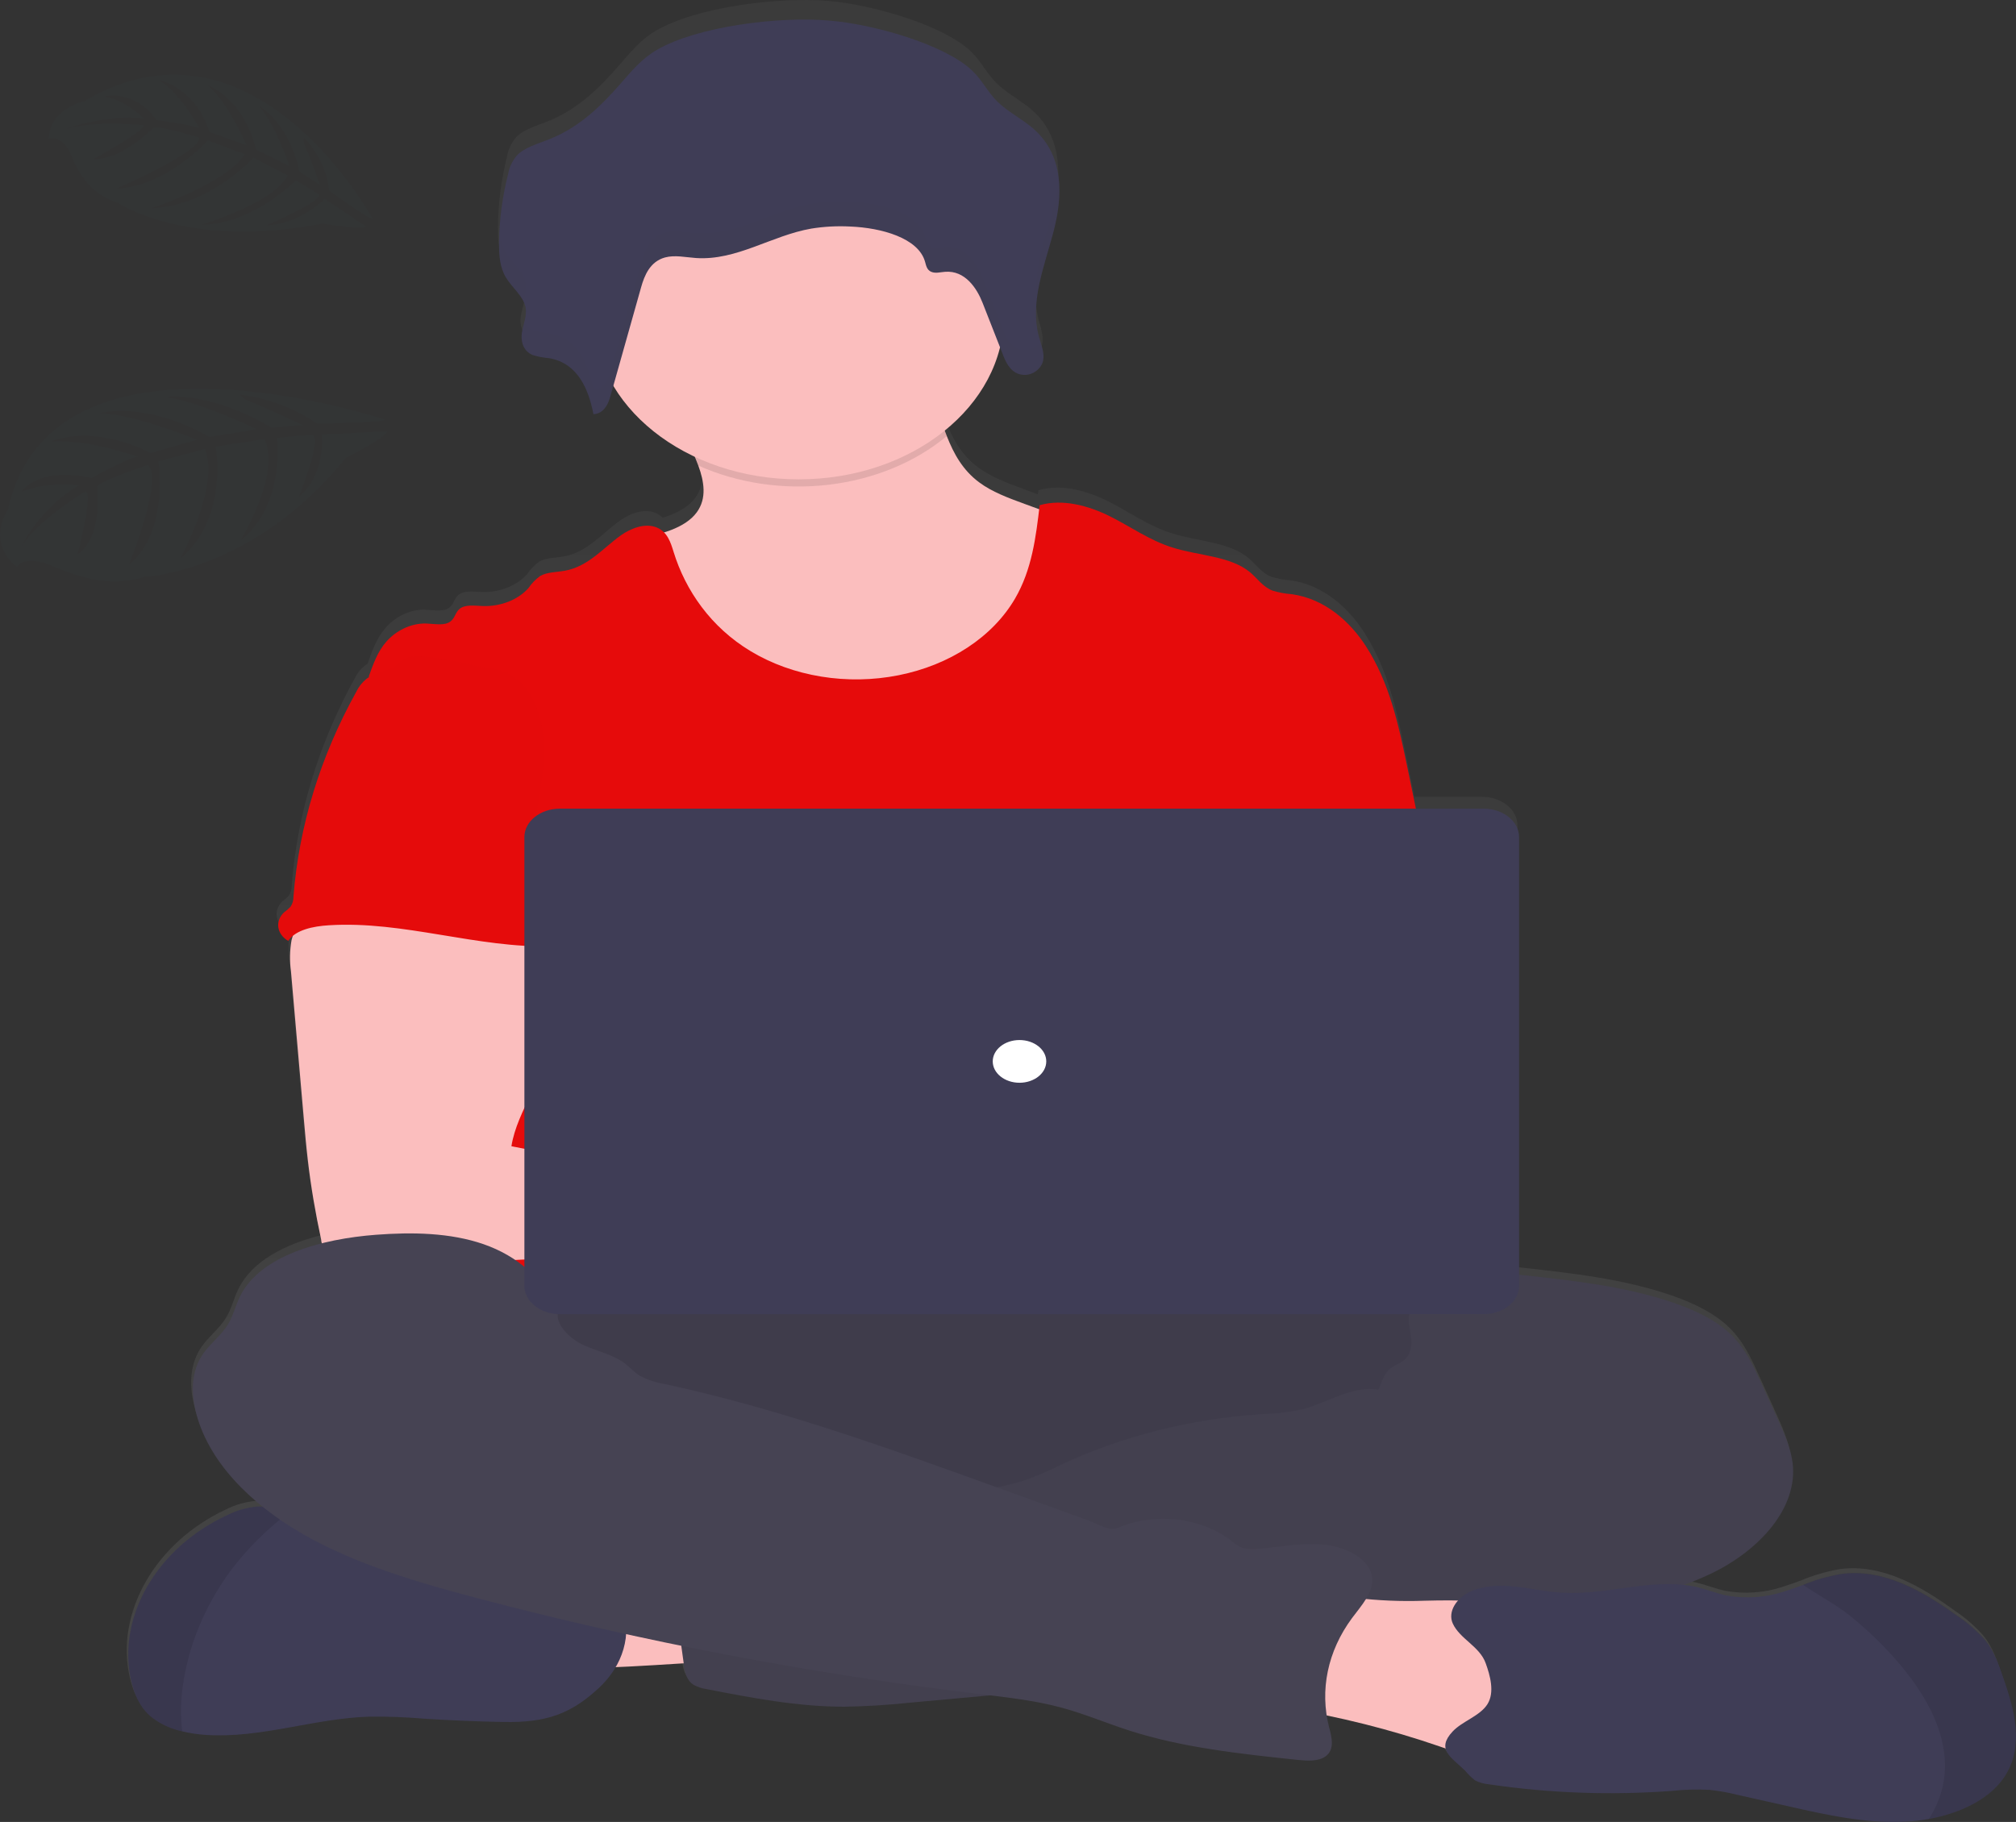 <svg width="552" height="499" viewBox="0 0 552 499" fill="none" xmlns="http://www.w3.org/2000/svg">
<rect x="0" y="0" width="552" height="499" fill="#333333" stroke="none"/>
<path d="M548.032 458.227C546.811 454.698 545.589 451.129 543.147 448.058C540.882 445.454 538.192 443.103 535.147 441.068C526.293 434.652 515.423 428.139 503.687 429.758C500.057 430.399 496.549 431.422 493.257 432.8C491.547 433.433 489.825 434.067 488.066 434.603C483.115 436.256 477.643 436.637 472.409 435.695C469.722 435.12 467.218 434.087 464.568 433.443C463.31 433.141 462.023 432.92 460.721 432.78C463.282 431.865 465.766 430.82 468.159 429.651C481.324 423.216 491.828 411.584 490.362 399.143C489.861 394.96 488.066 390.953 486.283 387.005L481.593 376.65C479.566 372.165 477.465 367.593 473.765 363.868C469.649 359.715 463.787 356.897 457.729 354.801C444.722 350.287 430.506 348.697 416.473 347.157L415.496 347.05V226.025C415.496 223.956 414.467 221.972 412.634 220.509C410.802 219.046 408.317 218.225 405.726 218.225H387.284C386.47 214.247 385.656 210.275 384.841 206.31C382.521 194.991 380.115 183.466 373.581 173.278C369.306 166.609 362.504 160.242 353.332 158.936C351.529 158.806 349.758 158.478 348.068 157.961C345.381 156.908 343.915 154.568 341.851 152.842C336.527 148.386 327.868 148.318 320.735 146.017C314.433 144.018 309.279 140.255 303.539 137.359C297.799 134.464 290.667 132.406 284.316 134.288C284.316 134.659 284.23 135.029 284.181 135.39L280.102 133.888C275.706 132.26 271.223 130.593 267.694 127.921C263.163 124.509 260.745 119.985 258.864 115.178C258.668 114.681 258.485 114.203 258.29 113.667C266.096 107.309 271.381 99.254 273.483 90.511L274.472 93.075C274.695 93.651 274.956 94.218 275.254 94.772C275.759 95.843 276.6 96.793 277.696 97.531C278.009 97.727 278.354 97.888 278.722 98.009C279.06 98.116 279.412 98.188 279.773 98.223C280.28 98.273 280.794 98.243 281.287 98.135C282.113 97.931 282.871 97.582 283.505 97.113C284.139 96.644 284.633 96.067 284.951 95.425C285.146 95.042 285.289 94.643 285.378 94.236C285.426 93.99 285.454 93.743 285.464 93.495C285.464 93.417 285.464 93.339 285.464 93.261C285.464 93.183 285.464 92.919 285.464 92.754C285.464 92.588 285.464 92.578 285.464 92.481C285.464 92.383 285.464 92.159 285.403 91.993V91.74C285.403 91.545 285.33 91.35 285.281 91.164C285.232 90.979 285.281 91.057 285.281 91.008C285.22 90.765 285.146 90.511 285.085 90.267C285.085 90.209 285.085 90.141 285.085 90.082C285.085 90.024 284.975 89.682 284.914 89.478C284.853 89.273 284.829 89.214 284.792 89.078V89.019C284.67 88.629 284.56 88.249 284.45 87.859C283.563 84.475 283.336 81.002 283.778 77.563C284.509 72.516 285.676 67.516 287.271 62.597L287.528 61.71C287.626 61.369 287.723 61.028 287.809 60.676C288.004 59.974 288.2 59.273 288.383 58.561L288.822 56.767L289.152 55.168V54.963C289.838 51.34 289.981 47.664 289.58 44.014V44.014C289.018 38.915 287.039 34.089 282.704 30.247C279.638 27.527 275.596 25.518 272.75 22.662C270.088 19.99 268.585 16.695 265.825 14.072C258.204 6.809 238.639 1.212 226.634 0.237C212.882 -0.874 190.666 1.934 179.577 8.417C175.473 10.806 172.664 14.267 169.806 17.543C164.555 23.637 158.595 29.721 150.18 33.143C147.005 34.43 143.365 35.405 141.252 37.647C139.995 39.167 139.181 40.893 138.871 42.698C137.253 49.046 136.41 55.505 136.355 61.983V61.983C136.355 62.792 136.355 63.602 136.355 64.421C136.38 66.849 137.028 69.249 138.26 71.47C138.455 71.801 138.675 72.123 138.907 72.445L139.054 72.649C140.531 74.335 141.838 76.112 142.962 77.963C143.242 78.481 143.443 79.025 143.56 79.582C143.77 81.01 143.654 82.457 143.219 83.852V83.852C143.219 84.066 143.109 84.281 143.06 84.495L142.95 84.915C142.95 85.061 142.95 85.207 142.852 85.344C142.754 85.763 142.669 86.182 142.596 86.592C142.41 87.719 142.502 88.865 142.864 89.965C143.032 90.578 143.36 91.156 143.827 91.66C144.294 92.164 144.89 92.583 145.576 92.89C146.271 93.156 147.012 93.34 147.774 93.436C148.543 93.543 149.325 93.612 150.082 93.748C151.056 93.925 151.996 94.204 152.879 94.577C153.725 94.9 154.517 95.306 155.236 95.786C155.592 96.044 155.931 96.317 156.25 96.605C156.895 97.194 157.475 97.827 157.984 98.496C158.245 98.841 158.489 99.192 158.717 99.549C159.592 100.96 160.291 102.436 160.805 103.956C161.123 104.863 161.392 105.779 161.624 106.696C161.733 107.105 161.831 107.515 161.917 107.915C162.002 108.314 162.088 108.724 162.161 109.124C162.494 109.108 162.823 109.056 163.138 108.968C164.933 108.451 165.935 106.784 166.497 105.165C166.594 104.892 166.68 104.629 166.753 104.366C167.034 103.391 167.327 102.318 167.608 101.294C172.422 109.456 180.184 116.281 189.897 120.892C190.239 121.701 190.568 122.5 190.862 123.319C192.462 127.736 193.231 132.358 190.459 136.218C188.48 138.958 185.158 140.645 181.445 141.815C180.91 141.245 180.221 140.779 179.43 140.45C176.218 139.163 172.359 140.723 169.66 142.644C164.775 146.173 160.793 151.233 154.369 152.394C152.049 152.823 149.484 152.735 147.554 153.866C146.278 154.824 145.209 155.944 144.391 157.181C142.997 158.779 141.122 160.072 138.939 160.94C136.756 161.809 134.335 162.226 131.897 162.153C129.662 162.065 127.012 161.656 125.485 162.962C124.349 163.937 124.264 165.478 123.043 166.404C121.406 167.691 118.719 167.067 116.435 166.989C112.087 166.843 108.045 169.085 105.566 171.962C103.086 174.838 101.902 178.279 100.68 181.711V181.77C100.367 181.952 100.069 182.151 99.789 182.365C98.605 183.372 97.687 184.559 97.09 185.855C87.213 203.807 81.383 223.01 79.87 242.58C79.894 243.533 79.625 244.477 79.088 245.329C78.541 245.886 77.941 246.408 77.293 246.889C76.712 247.456 76.28 248.111 76.023 248.814C75.765 249.517 75.687 250.254 75.793 250.981C75.899 251.709 76.187 252.412 76.639 253.049C77.092 253.685 77.701 254.243 78.428 254.689C78.78 254.181 79.22 253.714 79.735 253.305C79.601 253.753 79.479 254.192 79.393 254.592C78.903 257.436 78.858 260.318 79.259 263.172C80.415 276.717 81.583 290.253 82.764 303.78C83.094 307.611 83.424 311.433 83.863 315.255C84.718 322.652 85.939 330.02 87.527 337.358C87.6 337.69 87.686 338.031 87.796 338.333C77.842 340.858 68.988 345.421 65.263 353.036C63.968 355.669 63.382 358.535 61.794 361.06C60.048 363.829 57.178 366.042 55.272 368.753C51.987 373.413 51.84 379.127 53.037 384.353C55.346 394.541 62.246 403.648 71.357 411.058C70.954 411.058 70.539 411.058 70.136 411.058C67.159 411.321 64.302 412.139 61.794 413.446C42.522 422.436 31.506 441.721 35.524 459.329C36.318 462.771 37.698 466.261 40.58 468.884C42.976 470.969 46.056 472.475 49.471 473.232C51.607 473.745 53.806 474.072 56.03 474.207C71.052 475.182 85.597 469.625 100.656 469.157C105.645 469.094 110.633 469.279 115.593 469.713C122.847 470.194 130.114 470.499 137.393 470.629C149.227 470.853 155.883 468.338 163.431 461.279C165.286 459.523 166.835 457.575 168.035 455.488C174.459 455.195 181.555 454.747 186.685 454.415L186.758 454.981C187.039 456.931 187.466 459.173 189.42 460.402C190.52 461.007 191.769 461.416 193.084 461.601C205.42 464.019 217.901 466.476 230.603 466.476C236.563 466.38 242.513 466.015 248.422 465.384L270.735 463.327C277.237 463.985 283.654 465.1 289.909 466.661C296.358 468.406 302.379 471 308.681 473.057C323.337 477.795 339.091 479.492 354.7 481.149C357.362 481.432 360.415 481.627 362.382 480.174C364.922 478.224 364.079 474.968 363.359 472.238C363.066 471.117 362.846 469.995 362.675 468.864C373.207 471.081 383.512 473.936 393.5 477.405L395.247 478.02C395.76 480.145 398.215 481.842 400.572 484.133C401.346 485.1 402.251 485.996 403.271 486.804C404.437 487.408 405.762 487.789 407.142 487.916C423.619 490.366 440.444 490.974 457.13 489.719C460.546 489.348 463.999 489.253 467.438 489.437C469.965 489.711 472.457 490.158 474.888 490.772L489.019 494.009C499.436 496.388 510.098 498.797 520.907 498.26C523.099 498.15 525.275 497.899 527.416 497.51C535.966 495.93 543.929 492.118 548.032 485.985C553.833 477.649 551.159 467.392 548.032 458.227Z" fill="url(#paint0_linear)"/>
<path d="M152.684 456.328C150.107 451.648 147.664 446.266 150.241 441.586C151.923 438.83 154.813 436.662 158.363 435.493C161.876 434.349 165.579 433.62 169.355 433.328C181.207 432.087 193.2 431.956 205.09 432.938C205.957 438.418 204.125 443.975 202.55 449.269C201.121 454.144 200.303 454.866 194.001 455.119C189.921 455.295 153.649 458.054 152.684 456.328Z" fill="#FBBEBE"/>
<path d="M261.441 424.758C357.896 424.758 436.088 407.297 436.088 385.758C436.088 364.22 357.896 346.759 261.441 346.759C164.986 346.759 86.794 364.22 86.794 385.758C86.794 407.297 164.986 424.758 261.441 424.758Z" fill="#464353"/>
<path opacity="0.1" d="M261.441 424.758C357.896 424.758 436.088 407.297 436.088 385.758C436.088 364.22 357.896 346.759 261.441 346.759C164.986 346.759 86.794 364.22 86.794 385.758C86.794 407.297 164.986 424.758 261.441 424.758Z" fill="black"/>
<path d="M292.755 179.881C286.769 189.116 276.826 196.327 264.738 200.2C257.602 202.276 250.091 203.415 242.499 203.574C234.206 203.876 225.742 203.447 217.95 201.185C207.496 198.162 198.812 191.981 192.303 184.776C185.793 177.571 181.311 169.342 177.415 161.045C175.363 156.726 173.409 152.124 174.374 147.561C180.664 146.42 187.552 144.743 190.801 140.287C193.573 136.465 192.804 131.883 191.204 127.515C190.752 126.277 190.227 125.048 189.701 123.868C188.48 121.041 184.267 115.669 187.259 113.251C189.127 111.72 196.956 110.94 199.655 109.946C207.972 106.884 215.642 102.458 224.777 101.005C232.679 99.747 240.837 100.927 248.727 102.233C249.774 102.355 250.779 102.643 251.683 103.082C252.713 103.775 253.476 104.688 253.881 105.714C256.128 110.082 257.447 114.908 259.255 119.461C261.136 124.229 263.554 128.704 268.085 132.088C271.614 134.73 276.109 136.387 280.505 137.996L291.326 141.954C293.251 142.53 294.997 143.431 296.444 144.597C297.859 146.149 298.704 147.986 298.886 149.901C300.825 160.16 298.681 170.647 292.755 179.881V179.881Z" fill="#FBBEBE"/>
<path opacity="0.1" d="M259.206 119.461C250.589 126.623 239.238 131.3 226.934 132.757C214.629 134.215 202.066 132.371 191.216 127.515C190.764 126.277 190.239 125.048 189.714 123.868C188.492 121.041 184.279 115.669 187.271 113.251C189.14 111.72 196.968 110.94 199.667 109.946C207.984 106.884 215.654 102.458 224.79 101.005C232.691 99.747 240.85 100.927 248.739 102.233C249.786 102.355 250.791 102.643 251.695 103.082C252.725 103.775 253.488 104.688 253.893 105.714C256.079 110.082 257.398 114.908 259.206 119.461Z" fill="black"/>
<path d="M218.695 131.282C249.723 131.282 274.875 111.202 274.875 86.433C274.875 61.663 249.723 41.583 218.695 41.583C187.668 41.583 162.515 61.663 162.515 86.433C162.515 111.202 187.668 131.282 218.695 131.282Z" fill="#FBBEBE"/>
<path d="M389.861 231.993L385.244 209.666C382.912 198.463 380.506 187.046 373.984 176.955C369.697 170.344 362.895 164.046 353.723 162.739C351.916 162.611 350.14 162.283 348.447 161.765C345.76 160.731 344.294 158.411 342.23 156.695C336.905 152.288 328.234 152.219 321.102 149.977C314.8 148.027 309.646 144.273 303.906 141.407C298.165 138.54 291.021 136.532 284.67 138.365C283.644 147.091 282.557 156.012 277.916 163.958C274.896 169.131 270.465 173.7 264.948 177.33C259.431 180.96 252.967 183.56 246.03 184.939C239.093 186.319 231.857 186.443 224.851 185.303C217.846 184.162 211.249 181.787 205.542 178.349C194.66 171.807 187.686 161.716 184.438 151.157C183.644 148.583 182.74 145.628 179.772 144.449C176.56 143.162 172.701 144.722 170.002 146.613C165.117 150.113 161.123 155.125 154.699 156.305C152.378 156.734 149.814 156.646 147.884 157.767C146.601 158.712 145.528 159.823 144.709 161.053C143.303 162.639 141.425 163.92 139.243 164.781C137.062 165.642 134.646 166.057 132.215 165.986C129.98 165.898 127.329 165.489 125.803 166.786C124.667 167.761 124.581 169.282 123.36 170.188C121.711 171.466 119.037 170.842 116.741 170.773C112.393 170.627 108.35 172.85 105.859 175.648C103.367 178.447 102.195 181.908 100.974 185.262C114.322 208.993 126.536 232.753 139.884 256.484C140.51 257.379 140.842 258.385 140.849 259.409C140.582 260.473 140.013 261.473 139.188 262.334C132.642 270.729 132.85 281.288 133.57 291.155C134.291 301.022 135.17 311.445 129.65 320.288C128.148 322.715 126.194 324.938 124.765 327.366C121.418 332.865 120.209 350.454 122.163 356.362H398.276C393.012 344.809 395.015 321.623 396.114 309.358C396.883 300.778 394.893 292.208 394.038 283.628C392.169 266.108 393.488 249.484 389.861 231.993Z" fill="#E60B0B"/>
<path d="M79.821 257.535C79.332 260.357 79.283 263.216 79.674 266.047L83.179 306.285C83.509 310.077 83.839 313.86 84.278 317.643C85.121 324.985 86.379 332.268 87.942 339.541C87.978 340.574 88.525 341.554 89.463 342.265C90.402 342.976 91.656 343.36 92.95 343.334C108.399 345.947 124.362 345.84 140.129 345.128C164.188 344.056 188.211 341.608 212.308 342.028C218.512 342.135 225.742 342.028 229.504 338.128C233.265 334.228 231.079 327.92 226.17 324.77C221.26 321.621 214.592 320.87 208.29 320.87C199.948 320.802 191.607 321.748 183.29 321.358C175.656 320.997 168.194 319.525 160.793 318.053L140.031 313.929C140.825 308.907 143.219 304.179 145.49 299.411C149.569 290.958 153.38 282.222 153.453 273.164C153.526 264.107 149.252 254.581 139.958 249.394C132.312 245.134 122.469 244.344 113.15 244.519C106.372 244.675 94.659 243.379 88.468 245.494C83.57 247.21 80.737 253.704 79.821 257.535Z" fill="#FBBEBE"/>
<path d="M403.992 349.539C408.059 348.3 412.541 348.749 416.901 349.217C430.934 350.748 445.174 352.317 458.181 356.793C464.287 358.879 470.101 361.667 474.229 365.772C477.893 369.467 480.03 373.991 482.057 378.447L486.747 388.704C488.53 392.604 490.338 396.582 490.839 400.725C492.304 413.001 481.789 424.574 468.562 430.95C455.335 437.326 439.764 439.598 424.595 441.977C409.426 444.356 394.197 446.989 379.089 449.777C372.043 451.237 364.894 452.36 357.68 453.141C341.51 454.603 324.607 452.448 309.243 456.719C303.136 458.425 297.14 460.96 290.801 462.14C286.591 462.847 282.334 463.365 278.051 463.69L248.972 466.342C243.058 466.973 237.105 467.338 231.14 467.434C218.439 467.434 205.945 465.036 193.61 462.637C192.298 462.453 191.05 462.052 189.946 461.457C187.992 460.229 187.564 458.055 187.283 456.085C186.038 447.369 184.947 438.643 184.01 429.907C183.717 427.07 183.497 423.998 185.439 421.61C187.882 418.685 192.645 417.768 196.993 417.203C215.429 414.795 234.106 413.76 252.782 414.112C259.878 408.447 271.578 408.418 280.872 405.337C284.291 404.084 287.6 402.647 290.777 401.037C307.402 393.294 325.981 388.608 345.161 387.319C348.918 387.228 352.649 386.803 356.287 386.052C363.481 384.268 370.039 379.412 377.428 380.602C378.344 378.583 378.979 375.883 381.092 374.498C382.142 373.787 383.437 373.309 384.402 372.548C386.442 370.901 386.625 368.307 386.319 366.006C386.014 363.705 385.33 361.346 386.075 359.103C386.385 358.254 386.841 357.444 387.431 356.695C391.095 351.645 396.627 349.051 403.992 349.539Z" fill="#464353"/>
<path opacity="0.05" d="M403.992 349.539C408.059 348.3 412.541 348.749 416.901 349.217C430.934 350.748 445.174 352.317 458.181 356.793C464.287 358.879 470.101 361.667 474.229 365.772C477.893 369.467 480.03 373.991 482.057 378.447L486.747 388.704C488.53 392.604 490.338 396.582 490.839 400.725C492.304 413.001 481.789 424.574 468.562 430.95C455.335 437.326 439.764 439.598 424.595 441.977C409.426 444.356 394.197 446.989 379.089 449.777C372.043 451.237 364.894 452.36 357.68 453.141C341.51 454.603 324.607 452.448 309.243 456.719C303.136 458.425 297.14 460.96 290.801 462.14C286.591 462.847 282.334 463.365 278.051 463.69L248.972 466.342C243.058 466.973 237.105 467.338 231.14 467.434C218.439 467.434 205.945 465.036 193.61 462.637C192.298 462.453 191.05 462.052 189.946 461.457C187.992 460.229 187.564 458.055 187.283 456.085C186.038 447.369 184.947 438.643 184.01 429.907C183.717 427.07 183.497 423.998 185.439 421.61C187.882 418.685 192.645 417.768 196.993 417.203C215.429 414.795 234.106 413.76 252.782 414.112C259.878 408.447 271.578 408.418 280.872 405.337C284.291 404.084 287.6 402.647 290.777 401.037C307.402 393.294 325.981 388.608 345.161 387.319C348.918 387.228 352.649 386.803 356.287 386.052C363.481 384.268 370.039 379.412 377.428 380.602C378.344 378.583 378.979 375.883 381.092 374.498C382.142 373.787 383.437 373.309 384.402 372.548C386.442 370.901 386.625 368.307 386.319 366.006C386.014 363.705 385.33 361.346 386.075 359.103C386.385 358.254 386.841 357.444 387.431 356.695C391.095 351.645 396.627 349.051 403.992 349.539Z" fill="black"/>
<path d="M163.92 462.353C156.36 469.344 149.704 471.84 137.869 471.616C130.59 471.479 123.319 471.177 116.057 470.709C111.093 470.28 106.1 470.095 101.108 470.153C86.037 470.621 71.491 476.13 56.457 475.165C54.234 475.025 52.036 474.698 49.899 474.19C46.488 473.44 43.406 471.948 40.995 469.88C38.113 467.277 36.733 463.826 35.939 460.413C31.921 442.922 42.937 423.871 62.222 414.969C64.738 413.672 67.598 412.861 70.575 412.6C73.495 412.59 76.381 413.096 79.027 414.082L79.21 414.14C87.045 416.714 94.16 420.505 100.143 425.294C101.051 426.124 102.134 426.82 103.343 427.351C104.55 427.715 105.827 427.907 107.117 427.917L123.165 428.726C125.884 428.791 128.586 429.088 131.225 429.613C134.135 430.424 136.968 431.402 139.701 432.538C148.336 435.619 157.911 436.438 167.242 437.628C168.141 437.667 168.999 437.941 169.684 438.408C170.057 438.777 170.316 439.211 170.441 439.675C171.753 443.593 171.844 447.708 170.707 451.661C169.571 455.613 167.24 459.284 163.92 462.353V462.353Z" fill="#3F3D56"/>
<path opacity="0.1" d="M79.21 414.147C72.984 418.893 67.582 424.284 63.15 430.175C56.037 439.899 51.568 450.708 50.033 461.901C49.451 465.985 49.406 470.105 49.899 474.196C46.488 473.446 43.406 471.954 40.995 469.887C38.113 467.283 36.733 463.832 35.939 460.419C31.921 442.928 42.937 423.877 62.222 414.975C64.738 413.678 67.598 412.867 70.575 412.606C73.495 412.597 76.381 413.103 79.027 414.088L79.21 414.147Z" fill="black"/>
<path d="M390.02 438.408C398.996 438.213 409.072 437.852 415.667 442.678C421.957 447.241 422.787 454.768 423.203 461.544L423.679 469.412C423.826 471.811 423.948 474.287 422.739 476.51C420.589 480.41 414.69 482.292 409.304 482.067C403.918 481.843 398.972 479.962 394.05 478.265C380.688 473.669 366.775 470.171 352.526 467.823C352.99 462.382 353.763 456.968 354.846 451.58C355.591 447.845 355.713 441.596 358.84 438.495C362.15 435.219 366.461 436.994 370.955 437.598C377.262 438.367 383.647 438.638 390.02 438.408V438.408Z" fill="#FBBEBE"/>
<path d="M152.794 359.345C152.794 360.32 150.876 359.345 150.705 358.302C149.362 350.414 141.521 343.911 132.386 340.752C123.25 337.593 112.845 337.427 102.952 338.178C87.991 339.309 71.198 343.882 65.727 355.045C64.432 357.658 63.846 360.486 62.258 362.991C60.5 365.741 57.63 367.934 55.724 370.606C52.439 375.227 52.305 380.892 53.489 386.118C56.677 400.06 68.621 411.984 83.094 420.243C97.566 428.501 114.481 433.434 131.348 437.88C175.945 449.622 221.702 458.347 268.134 463.961C275.657 464.868 283.253 465.706 290.459 467.637C296.908 469.362 302.941 471.946 309.243 473.974C323.898 478.673 339.665 480.35 355.286 481.998C357.948 482.271 361.002 482.466 362.968 481.023C365.508 479.141 364.666 475.865 363.945 473.165C361.294 462.896 363.518 452.207 370.186 443.174C372.799 439.664 376.195 436.067 375.706 432.001C375.12 427.262 369.209 423.908 363.322 423.148C357.435 422.387 351.451 423.509 345.54 424.123C343.5 424.337 341.278 424.474 339.494 423.645C338.616 423.172 337.819 422.608 337.125 421.968C333.053 418.832 327.841 416.806 322.238 416.181C316.634 415.556 310.926 416.363 305.933 418.488C303.747 419.463 300.437 417.288 298.166 416.469L272.481 407.187C242.975 396.531 213.321 385.825 182.105 379.079C179.614 378.688 177.247 377.902 175.144 376.768C173.592 375.793 172.481 374.467 171.052 373.385C167.938 371.035 163.602 370.099 159.865 368.432C156.128 366.764 151.939 362.689 152.794 359.345Z" fill="#464353"/>
<path d="M548.753 486.766C544.649 492.84 536.686 496.623 528.137 498.183C525.992 498.569 523.811 498.817 521.615 498.924C510.807 499.46 500.133 497.071 489.715 494.712L475.572 491.533C473.141 490.922 470.648 490.479 468.122 490.207C464.683 490.024 461.23 490.119 457.814 490.49C441.099 491.732 424.249 491.128 407.741 488.696C406.36 488.577 405.033 488.2 403.869 487.594C402.85 486.796 401.944 485.91 401.17 484.952C397.323 481.257 393.183 479.102 397.738 474.227C400.364 471.4 405.237 469.986 407.277 466.739C409.316 463.493 408.01 458.881 406.8 455.527C405.152 450.896 399.729 448.897 397.787 444.646C396.334 441.438 398.776 437.714 402.453 435.969C406.129 434.224 410.672 434.087 414.91 434.536C419.148 434.984 423.3 435.94 427.563 436.203C440.093 437.002 452.905 431.845 464.935 434.75C467.585 435.394 470.088 436.417 472.775 436.983C478.013 437.918 483.486 437.54 488.445 435.901C490.203 435.374 491.925 434.74 493.635 434.116C496.933 432.746 500.444 431.733 504.077 431.104C515.814 429.495 526.696 435.979 535.55 442.306C538.59 444.32 541.28 446.648 543.55 449.229C545.993 452.271 547.287 455.81 548.435 459.3C551.672 468.319 554.346 478.478 548.753 486.766Z" fill="#3F3D56"/>
<path opacity="0.1" d="M548.753 486.764C544.65 492.839 536.687 496.622 528.138 498.182C531.463 493.024 532.962 487.239 532.473 481.451C531.74 472.179 526.635 463.443 520.126 455.74C516.121 450.999 511.566 446.569 506.52 442.51C502.637 439.39 497.861 436.913 493.685 434.057C496.982 432.686 500.494 431.673 504.127 431.044C515.863 429.435 526.745 435.919 535.6 442.247C538.639 444.26 541.329 446.588 543.599 449.169C546.042 452.211 547.336 455.75 548.484 459.241C551.672 468.318 554.347 478.477 548.753 486.764Z" fill="black"/>
<path d="M100.278 185.983C99.088 186.977 98.165 188.155 97.566 189.444C87.694 207.206 81.863 226.229 80.346 245.623C80.373 246.569 80.1 247.505 79.552 248.343C79.012 248.902 78.412 249.42 77.757 249.894C77.162 250.456 76.719 251.11 76.453 251.815C76.188 252.52 76.106 253.261 76.214 253.992C76.322 254.723 76.616 255.429 77.079 256.066C77.542 256.702 78.163 257.256 78.905 257.694C80.92 254.661 85.744 253.677 90.031 253.413C110.561 252.117 130.615 259.741 151.206 259.166C149.753 255.159 147.664 251.307 146.48 247.251C141.24 229.243 154.308 209.636 146.296 192.291C144.697 188.82 142.022 185.408 137.808 183.887C136.064 183.324 134.238 182.938 132.374 182.737C127.171 181.986 116.814 178.778 111.782 180.065C109.926 180.543 109.193 181.937 107.654 182.776C105.322 183.975 102.22 184.414 100.278 185.983Z" fill="#E50B0B"/>
<path d="M406.202 221.473H153.319C147.943 221.473 143.585 224.952 143.585 229.244V352.151C143.585 356.442 147.943 359.921 153.319 359.921H406.202C411.578 359.921 415.936 356.442 415.936 352.151V229.244C415.936 224.952 411.578 221.473 406.202 221.473Z" fill="#3F3D56"/>
<path d="M279.15 296.545C283.197 296.545 286.478 293.926 286.478 290.695C286.478 287.464 283.197 284.845 279.15 284.845C275.103 284.845 271.822 287.464 271.822 290.695C271.822 293.926 275.103 296.545 279.15 296.545Z" fill="white"/>
<path d="M179.882 13.642C175.779 16.011 172.97 19.414 170.112 22.68C164.848 28.715 158.888 34.74 150.473 38.104C147.286 39.381 143.646 40.347 141.533 42.57C140.279 44.073 139.465 45.782 139.152 47.571C137.54 53.861 136.697 60.261 136.636 66.681C136.636 69.879 136.807 73.174 138.578 76.08C140.251 78.81 143.268 81.121 143.891 84.094C144.367 86.415 143.292 88.725 142.913 91.056C142.535 93.386 143.194 96.145 145.893 97.257C147.348 97.693 148.867 97.978 150.412 98.105C158.534 99.548 161.257 107.153 162.491 113.441C165.251 113.315 166.497 110.789 167.071 108.732L175.535 78.693C176.451 75.436 177.977 71.663 182.044 70.522C184.768 69.772 187.748 70.474 190.593 70.669C201.768 71.4 211.221 64.507 222.152 62.606C225.651 62.042 229.228 61.852 232.789 62.04C241.412 62.381 251.439 65.209 253.271 71.634C253.576 72.677 253.759 73.925 254.98 74.442C256.202 74.959 257.484 74.52 258.766 74.442C264.238 74.003 267.462 78.917 269.038 82.934L274.778 97.559C275.633 99.772 277.074 102.375 280.078 102.658C282.851 102.931 285.208 100.835 285.623 98.758C286.038 96.681 285.134 94.527 284.536 92.44C281.837 82.837 285.965 73.009 288.481 63.386C290.997 53.763 291.449 42.706 283.009 35.296C279.944 32.615 275.914 30.616 273.056 27.789C270.393 25.137 268.891 21.88 266.131 19.277C258.498 12.092 238.92 6.544 226.915 5.627C213.2 4.438 190.972 7.217 179.882 13.642Z" fill="#3F3D56"/>
<g opacity="0.1">
<path opacity="0.1" d="M280.127 95.833C277.122 95.541 275.681 92.908 274.826 90.734C272.913 85.853 271 80.978 269.086 76.109C267.511 72.083 264.286 67.169 258.815 67.617C257.533 67.724 256.153 68.124 255.029 67.617C253.905 67.11 253.624 65.852 253.319 64.809C251.487 58.374 241.46 55.557 232.838 55.215C229.277 55.029 225.701 55.215 222.2 55.771C211.27 57.721 201.817 64.546 190.642 63.834C187.76 63.649 184.78 62.947 182.093 63.698C177.977 64.829 176.499 68.573 175.583 71.868L167.119 101.898C166.545 103.965 165.3 106.49 162.54 106.607C161.318 100.328 158.583 92.723 150.461 91.28C148.917 91.144 147.4 90.859 145.942 90.432C144.88 89.969 144.048 89.229 143.585 88.336C143.365 89.242 143.109 90.149 142.962 91.056C142.596 93.376 143.243 96.145 145.942 97.257C147.396 97.694 148.915 97.979 150.461 98.105C158.583 99.548 161.306 107.153 162.54 113.442C165.3 113.315 166.545 110.79 167.119 108.732L175.583 78.693C176.499 75.437 178.026 71.663 182.093 70.523C184.816 69.772 187.796 70.474 190.642 70.669C201.817 71.4 211.27 64.507 222.2 62.606C225.699 62.042 229.276 61.852 232.838 62.04C241.46 62.382 251.487 65.209 253.319 71.634C253.624 72.677 253.808 73.925 255.029 74.442C256.25 74.959 257.533 74.52 258.815 74.442C264.286 74.003 267.511 78.917 269.086 82.934C270.991 87.816 272.905 92.691 274.826 97.559C275.681 99.772 277.122 102.375 280.127 102.658C282.899 102.931 285.256 100.835 285.672 98.758C285.859 97.011 285.61 95.251 284.939 93.581C284.503 94.293 283.814 94.886 282.958 95.287C282.102 95.687 281.117 95.877 280.127 95.833V95.833Z" fill="black"/>
<path opacity="0.1" d="M143.903 77.269C143.28 74.296 140.239 71.985 138.59 69.255C137.53 67.414 136.916 65.429 136.782 63.405C136.782 64.497 136.66 65.589 136.648 66.691C136.648 69.889 136.819 73.184 138.59 76.09C139.945 78.303 142.18 80.253 143.304 82.505C143.896 80.803 144.099 79.029 143.903 77.269V77.269Z" fill="black"/>
<path opacity="0.1" d="M288.529 56.522C286.307 65.024 282.838 73.682 283.913 82.204C284.609 75.915 286.905 69.587 288.529 63.347C289.884 58.609 290.361 53.737 289.946 48.888C289.681 51.455 289.208 54.005 288.529 56.522Z" fill="black"/>
</g>
<g opacity="0.1">
<path opacity="0.1" d="M105.456 114.905C105.456 114.905 14.139 84.252 2.17 139.563C2.17 139.563 -4.07 148.182 4.613 155.299C4.613 155.299 6.482 151.477 15.3 155.426C18.449 156.816 21.794 157.903 25.265 158.663C29.953 159.695 34.934 159.483 39.457 158.058V158.058C39.457 158.058 69.489 156.762 94.745 125.396C94.745 125.396 105.578 120.053 106.116 118.045L88.016 119.02C88.016 119.02 89.408 129.598 81.909 135.946C81.909 135.946 88.553 119.527 85.366 119.069C84.718 118.971 75.803 119.907 75.803 119.907C75.803 119.907 78.111 138.305 66.032 147.821C66.032 147.821 77.244 129.111 72.371 120.238L59.01 122.296C59.01 122.296 62.674 141.649 49.459 152.901C49.459 152.901 60.329 133.011 56.128 122.91L43.341 126.342C43.341 126.342 46.418 145.266 35.365 154.617C35.365 154.617 45.014 130.622 40.471 127.317C40.471 127.317 28.966 131.041 26.511 133.167C26.511 133.167 28.331 146.817 21.308 151.74C21.308 151.74 25.619 135.166 23.482 134.483C23.482 134.483 10.121 142.517 6.042 149.449C6.042 149.449 11.123 138.861 21.809 132.874C21.809 132.874 12.832 131.665 5.932 134.659C5.932 134.659 10.549 127.629 25.046 130.963C25.046 130.963 35.781 125.026 37.93 125.113C37.93 125.113 24.215 120.238 14.31 120.843C14.31 120.843 24.936 115.968 41.277 124.109L54.039 120.434C54.039 120.434 36.33 113.189 27.464 113.219C27.464 113.219 39.261 109.572 57.349 119.712L70.417 117.587C70.417 117.587 55.761 110.42 45.881 108.753C45.881 108.753 57.728 107.252 74.191 117.089L83.118 116.495C83.118 116.495 72.31 111.405 69.037 110.167C65.764 108.929 65.91 108.129 65.91 108.129C73.678 109.191 80.924 111.952 86.844 116.105C86.844 116.105 105.383 115.812 105.456 114.905Z" fill="#17A2B8"/>
</g>
<g opacity="0.1">
<path opacity="0.1" d="M102.085 59.956C102.085 59.956 69.745 0.219 23.152 27.616C23.152 27.616 13.309 29.897 13.382 38.048C13.382 38.048 17.217 36.625 19.647 42.991C20.538 45.25 21.768 47.414 23.311 49.436C25.35 52.185 28.459 54.325 32.165 55.53C32.165 55.53 50.937 68.419 88.345 61.272C88.345 61.272 98.604 63.017 100.351 62.081L88.919 54.408C88.919 54.408 82.19 61.331 73.177 61.662C73.177 61.662 88.846 54.935 87.283 53.209C86.965 52.858 80.993 49.368 80.993 49.368C80.993 49.368 69.244 61.34 55.346 61.526C55.346 61.526 75.363 55.5 78.795 48.022L69.391 43.147C69.391 43.147 57.532 56.319 41.655 57.002C41.655 57.002 62.307 50.128 67.022 42.211L56.97 38.438C56.97 38.438 45.294 51.113 32.092 51.591C32.092 51.591 54.955 41.724 54.601 37.697C54.601 37.697 45.111 34.675 42.095 34.85C42.095 34.85 33.46 43.771 25.754 43.518C25.754 43.518 40.153 35.63 39.371 34.255C39.371 34.255 25.692 32.949 18.328 35.23C18.328 35.23 28.904 31.252 39.518 32.559C39.518 32.559 35.048 27.752 28.831 26.416C28.831 26.416 36.599 24.34 42.827 32.9C42.827 32.9 53.428 34.265 54.674 35.279C54.674 35.279 50.021 26.124 43.682 22C43.682 22 53.453 23.95 57.361 36.205L67.571 39.823C67.571 39.823 62.222 27.46 56.921 23.453C56.921 23.453 66.533 26.651 70.05 40.905L79.332 45.575C79.332 45.575 75.742 34.655 71.064 29.166C71.064 29.166 79.173 33.67 81.921 46.998L87.662 50.703C87.662 50.703 84.865 42.767 83.802 40.544C82.74 38.321 83.399 37.912 83.399 37.912C87.257 42.092 89.579 47.049 90.104 52.224C90.104 52.224 101.389 60.453 102.085 59.956Z" fill="#17A2B8"/>
</g>
<defs>
<linearGradient id="paint0_linear" x1="293.195" y1="498.368" x2="293.195" y2="-0.046" gradientUnits="userSpaceOnUse">
<stop stop-color="#808080" stop-opacity="0.25"/>
<stop offset="0.54" stop-color="#808080" stop-opacity="0.12"/>
<stop offset="1" stop-color="#808080" stop-opacity="0.1"/>
</linearGradient>
</defs>
</svg>
